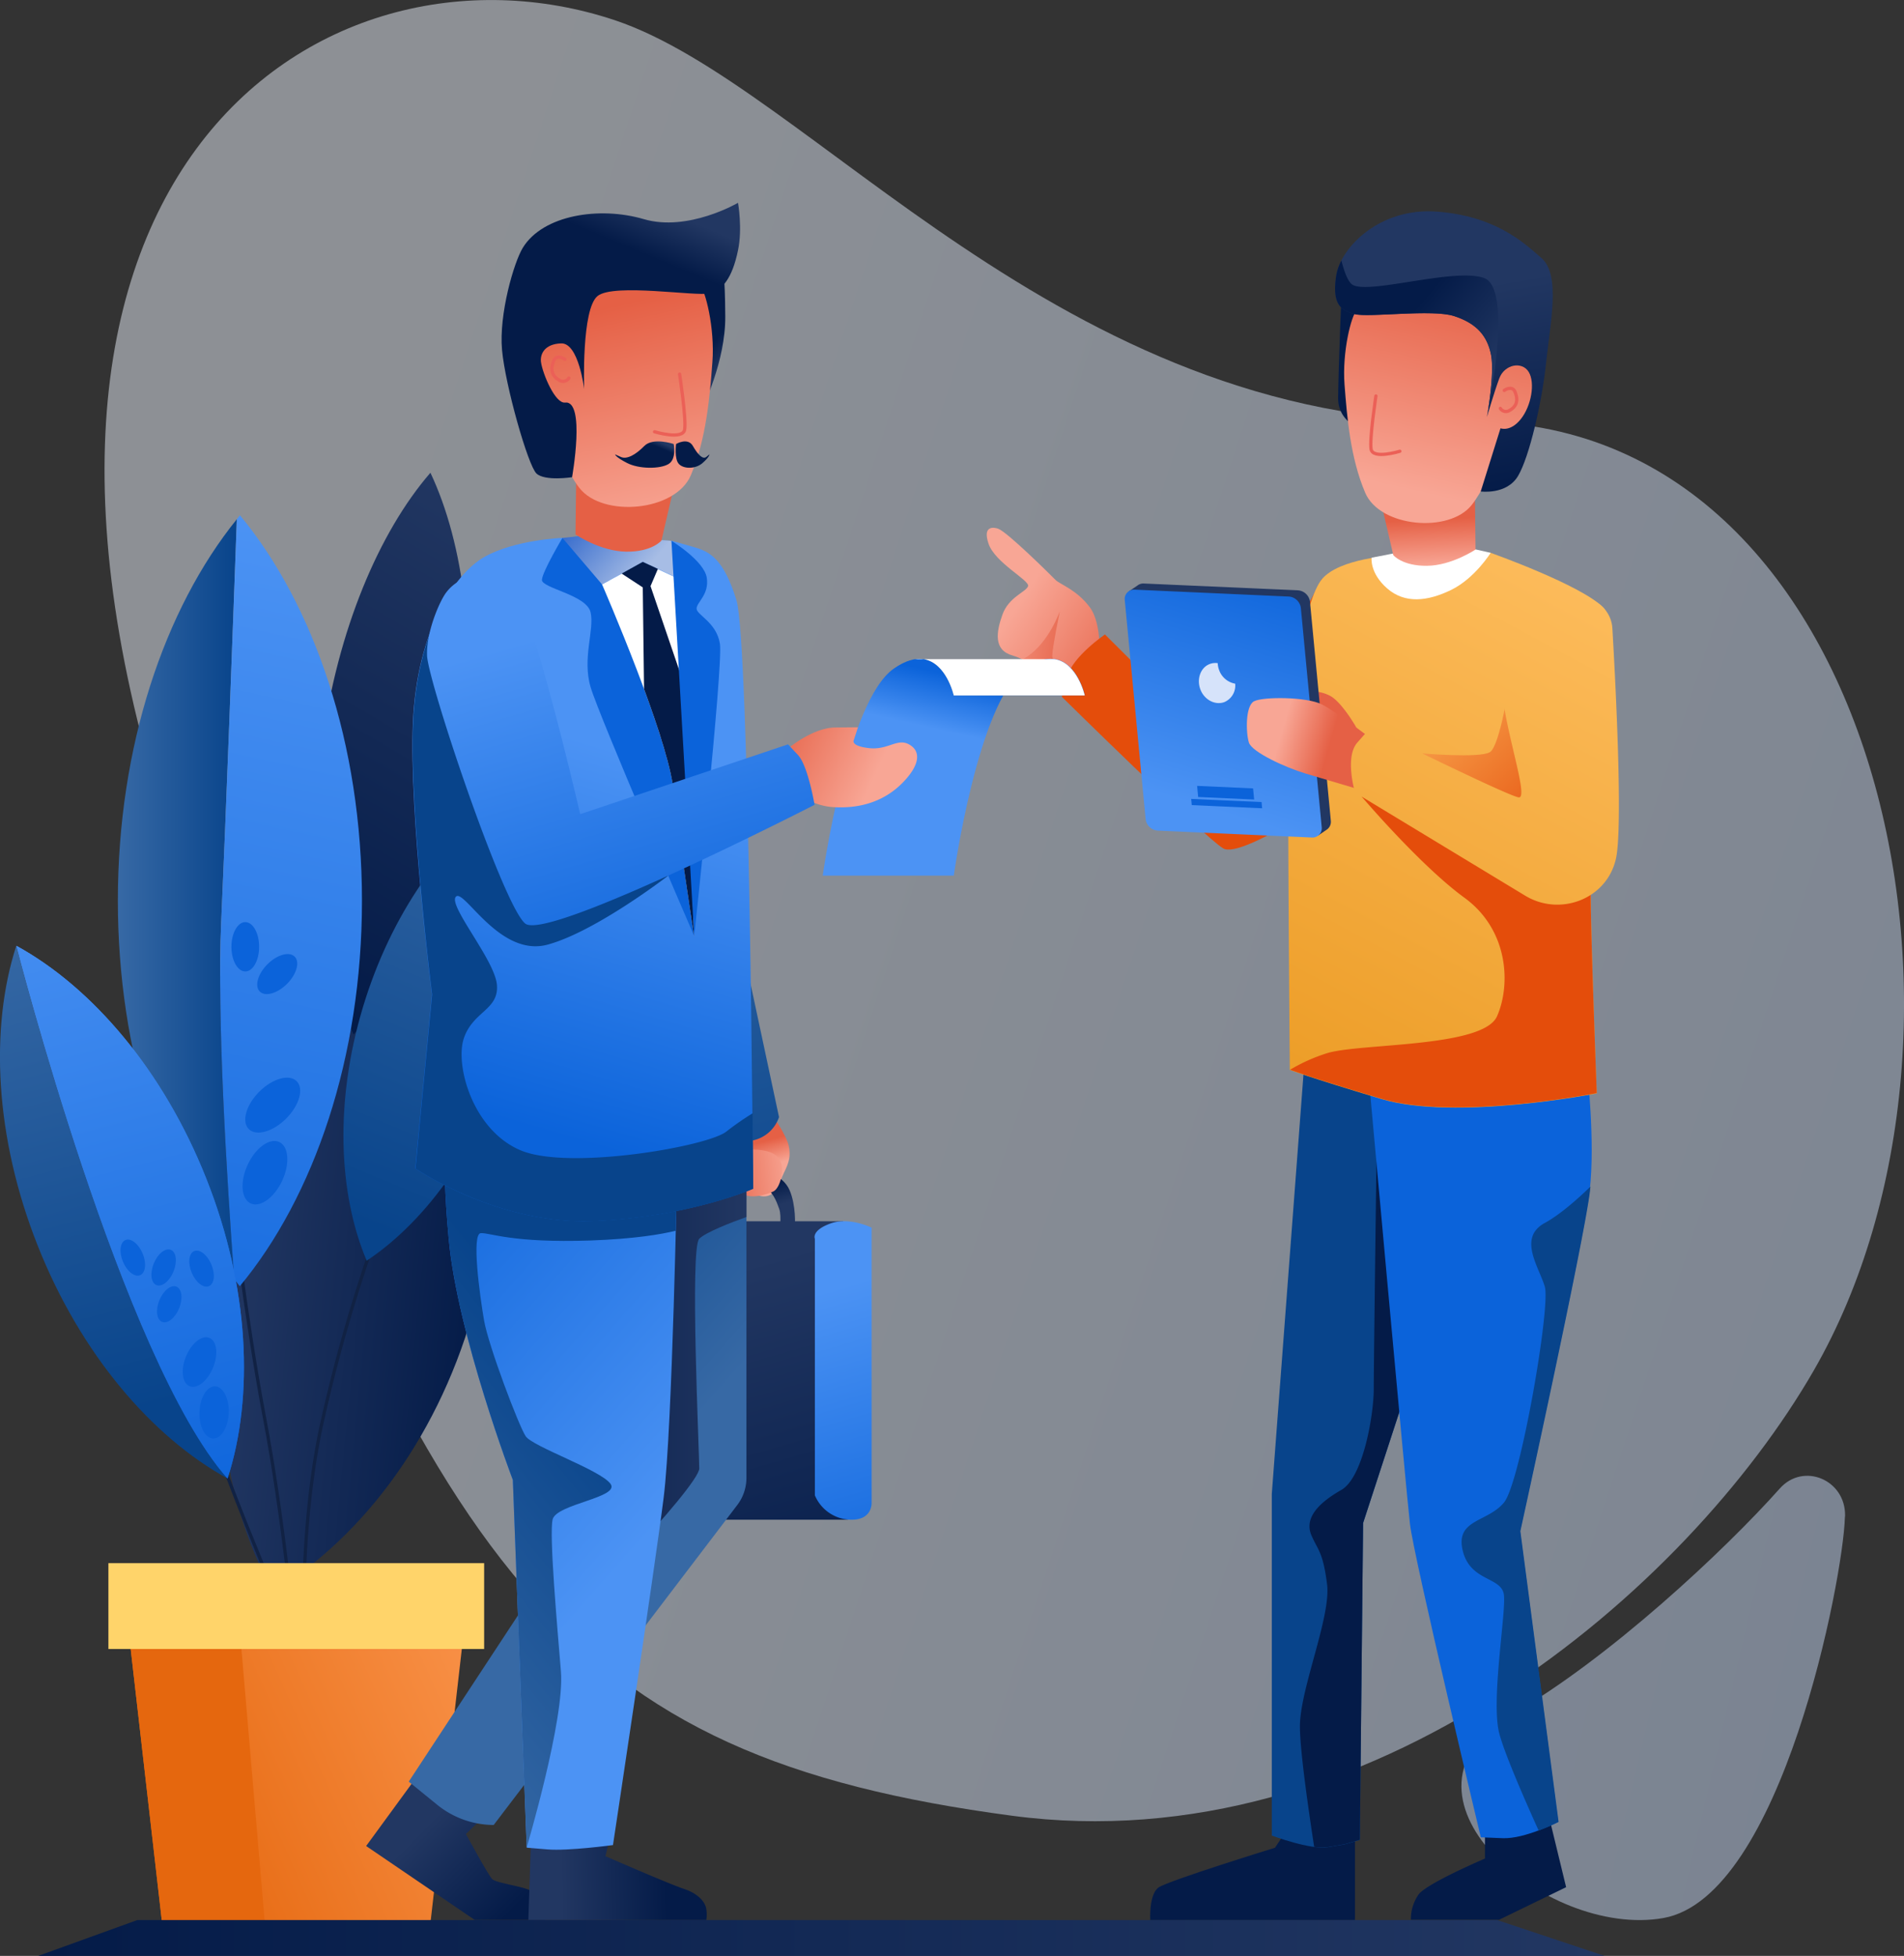 <svg xmlns="http://www.w3.org/2000/svg" xmlns:xlink="http://www.w3.org/1999/xlink" viewBox="0 0 584.14 600"><rect x="0" y="0" width="584.14" height="600" fill="#333333" stroke="none"/><defs><style>.cls-1,.cls-2{opacity:0.49;}.cls-1{fill:url(#linear-gradient);}.cls-2{fill:url(#linear-gradient-2);}.cls-3{fill:url(#linear-gradient-3);}.cls-4,.cls-56{fill:none;stroke-linecap:round;stroke-linejoin:round;}.cls-4{stroke:#124;}.cls-5{fill:url(#linear-gradient-4);}.cls-6{fill:url(#linear-gradient-5);}.cls-7{fill:url(#linear-gradient-6);}.cls-8{fill:url(#linear-gradient-7);}.cls-9{fill:url(#linear-gradient-8);}.cls-10{fill:url(#linear-gradient-9);}.cls-11{fill:#ffd46a;}.cls-12{fill:url(#linear-gradient-10);}.cls-13{fill:url(#linear-gradient-11);}.cls-14{fill:url(#linear-gradient-12);}.cls-15{fill:url(#linear-gradient-13);}.cls-16{fill:url(#linear-gradient-14);}.cls-17{fill:url(#linear-gradient-15);}.cls-18{fill:url(#linear-gradient-16);}.cls-19{fill:url(#linear-gradient-17);}.cls-20{fill:url(#linear-gradient-18);}.cls-21{fill:url(#linear-gradient-19);}.cls-22{fill:url(#linear-gradient-20);}.cls-23{fill:url(#linear-gradient-21);}.cls-24{fill:url(#linear-gradient-22);}.cls-25{fill:url(#linear-gradient-23);}.cls-26{fill:url(#linear-gradient-24);}.cls-27{fill:url(#linear-gradient-25);}.cls-28{fill:url(#linear-gradient-26);}.cls-29{fill:url(#linear-gradient-27);}.cls-30{fill:url(#linear-gradient-28);}.cls-31{fill:url(#linear-gradient-29);}.cls-32{fill:url(#linear-gradient-30);}.cls-33{fill:url(#linear-gradient-31);}.cls-34{fill:url(#linear-gradient-32);}.cls-35{fill:url(#linear-gradient-33);}.cls-36{fill:url(#linear-gradient-34);}.cls-37{fill:url(#linear-gradient-35);}.cls-38{fill:url(#linear-gradient-36);}.cls-39{fill:url(#linear-gradient-37);}.cls-40{fill:#fff;}.cls-41{fill:url(#linear-gradient-38);}.cls-42{fill:url(#linear-gradient-39);}.cls-43{fill:url(#linear-gradient-40);}.cls-44{fill:url(#linear-gradient-41);}.cls-45{fill:url(#linear-gradient-42);}.cls-46{fill:url(#linear-gradient-43);}.cls-47{fill:url(#linear-gradient-44);}.cls-48{fill:url(#linear-gradient-45);}.cls-49{fill:url(#linear-gradient-46);}.cls-50{fill:url(#linear-gradient-47);}.cls-51{fill:url(#linear-gradient-48);}.cls-52{fill:url(#linear-gradient-49);}.cls-53{fill:url(#linear-gradient-50);}.cls-54{fill:url(#linear-gradient-51);}.cls-55{fill:url(#linear-gradient-52);}.cls-56{stroke:#eb6057;}.cls-57{fill:url(#linear-gradient-53);}.cls-58{fill:url(#linear-gradient-54);}.cls-59{fill:#223762;}.cls-60{fill:url(#linear-gradient-55);}.cls-61{fill:#d6e3fa;}.cls-62{fill:url(#linear-gradient-56);}.cls-63{fill:url(#linear-gradient-57);}.cls-64{fill:url(#linear-gradient-58);}.cls-65{fill:url(#linear-gradient-59);}.cls-66{fill:url(#linear-gradient-60);}.cls-67{fill:url(#linear-gradient-61);}.cls-68{fill:url(#linear-gradient-62);}.cls-69{fill:url(#linear-gradient-63);}.cls-70{fill:url(#linear-gradient-64);}.cls-71{fill:url(#linear-gradient-65);}.cls-72{fill:url(#linear-gradient-66);}.cls-73{fill:url(#linear-gradient-67);}.cls-74{fill:url(#linear-gradient-68);}.cls-75{fill:url(#linear-gradient-69);}.cls-76{fill:url(#linear-gradient-70);}.cls-77{fill:url(#linear-gradient-71);}.cls-78{fill:url(#linear-gradient-72);}.cls-79{fill:url(#linear-gradient-73);}</style><linearGradient id="linear-gradient" x1="-4352.74" y1="49.26" x2="-5195.48" y2="294.04" gradientTransform="matrix(-0.81, -0.13, -0.11, 1.09, -3409.61, -430.69)" gradientUnits="userSpaceOnUse"><stop offset="0" stop-color="#eaf1fc"/><stop offset="1" stop-color="#c0d4f4"/></linearGradient><linearGradient id="linear-gradient-2" x1="-4319.58" y1="311.11" x2="-5199.09" y2="566.57" gradientTransform="matrix(-0.81, 0, 0, 1, -3548.89, 0)" xlink:href="#linear-gradient"/><linearGradient id="linear-gradient-3" x1="-403.74" y1="-10.28" x2="-336.08" y2="-10.28" gradientTransform="matrix(1.15, 0.16, -0.1, 1, 534.01, 459.2)" gradientUnits="userSpaceOnUse"><stop offset="0" stop-color="#223762"/><stop offset="1" stop-color="#041b48"/></linearGradient><linearGradient id="linear-gradient-4" x1="116.94" y1="416.55" x2="60.38" y2="532.84" gradientTransform="matrix(1, -0.04, -0.04, 1.27, 50.92, -372.56)" xlink:href="#linear-gradient-3"/><linearGradient id="linear-gradient-5" x1="36.16" y1="275.82" x2="72.66" y2="275.82" gradientUnits="userSpaceOnUse"><stop offset="0" stop-color="#3769a5"/><stop offset="1" stop-color="#08448b"/></linearGradient><linearGradient id="linear-gradient-6" x1="106.68" y1="162.95" x2="40.07" y2="465.3" gradientUnits="userSpaceOnUse"><stop offset="0" stop-color="#4c93f4"/><stop offset="1" stop-color="#0b63da"/></linearGradient><linearGradient id="linear-gradient-7" x1="246.51" y1="644.15" x2="169.87" y2="776.3" gradientTransform="translate(-162.67 -372.2) rotate(-7.69)" xlink:href="#linear-gradient-5"/><linearGradient id="linear-gradient-8" x1="184.74" y1="491.4" x2="40.96" y2="555.54" gradientUnits="userSpaceOnUse"><stop offset="0" stop-color="#ff9f5b"/><stop offset="1" stop-color="#e5670e"/></linearGradient><linearGradient id="linear-gradient-9" x1="174.28" y1="536" x2="151.03" y2="536" xlink:href="#linear-gradient-8"/><linearGradient id="linear-gradient-10" x1="92.38" y1="245.08" x2="86.39" y2="260.94" xlink:href="#linear-gradient-6"/><linearGradient id="linear-gradient-11" x1="-566.54" y1="-1913.68" x2="-572.53" y2="-1897.82" gradientTransform="translate(-1779.19 884.03) rotate(90)" xlink:href="#linear-gradient-6"/><linearGradient id="linear-gradient-12" x1="-532.8" y1="-1900.93" x2="-538.79" y2="-1885.07" gradientTransform="translate(-1751.17 896.78) rotate(90)" xlink:href="#linear-gradient-6"/><linearGradient id="linear-gradient-13" x1="-16.1" y1="-994.82" x2="-22.1" y2="-978.96" gradientTransform="translate(-837.92 404.42) rotate(90)" xlink:href="#linear-gradient-6"/><linearGradient id="linear-gradient-14" x1="4.45" y1="281.71" x2="43.83" y2="432.36" xlink:href="#linear-gradient-5"/><linearGradient id="linear-gradient-15" x1="22.09" y1="277.1" x2="61.47" y2="427.75" xlink:href="#linear-gradient-6"/><linearGradient id="linear-gradient-16" x1="16.55" y1="255.91" x2="72.99" y2="471.85" xlink:href="#linear-gradient-6"/><linearGradient id="linear-gradient-17" x1="-294.78" y1="1455.51" x2="-299.4" y2="1467.74" gradientTransform="translate(348.74 -1104.71)" xlink:href="#linear-gradient-6"/><linearGradient id="linear-gradient-18" x1="-276.63" y1="1466.78" x2="-281.25" y2="1479.01" gradientTransform="translate(351.68 -1112.59)" xlink:href="#linear-gradient-6"/><linearGradient id="linear-gradient-19" x1="3.82" y1="-782.58" x2="-0.8" y2="-770.35" gradientTransform="translate(-694.24 399.41) rotate(90)" xlink:href="#linear-gradient-6"/><linearGradient id="linear-gradient-20" x1="9.69" y1="-772.79" x2="5.07" y2="-760.55" gradientTransform="translate(-682.72 404.83) rotate(90)" xlink:href="#linear-gradient-6"/><linearGradient id="linear-gradient-21" x1="29.85" y1="-772.75" x2="25.23" y2="-760.52" gradientTransform="translate(-660.56 407.25) rotate(90)" xlink:href="#linear-gradient-6"/><linearGradient id="linear-gradient-22" x1="128.64" y1="258.35" x2="124.02" y2="270.58" gradientTransform="translate(382.37 326.7) rotate(90)" xlink:href="#linear-gradient-6"/><linearGradient id="linear-gradient-23" x1="233.53" y1="358.34" x2="231.43" y2="350.9" gradientUnits="userSpaceOnUse"><stop offset="0" stop-color="#f8a695"/><stop offset="1" stop-color="#e56045"/></linearGradient><linearGradient id="linear-gradient-24" x1="216.27" y1="391.45" x2="249.06" y2="504.17" gradientTransform="matrix(1, 0, 0, 1, 0, 0)" xlink:href="#linear-gradient-3"/><linearGradient id="linear-gradient-25" x1="252.47" y1="396.2" x2="279.81" y2="490.16" xlink:href="#linear-gradient-6"/><linearGradient id="linear-gradient-26" x1="233.56" y1="371.17" x2="231.52" y2="363.93" gradientTransform="matrix(1, 0, 0, 1, 0, 0)" xlink:href="#linear-gradient-3"/><linearGradient id="linear-gradient-27" x1="242.9" y1="358.31" x2="219.61" y2="361.18" xlink:href="#linear-gradient-23"/><linearGradient id="linear-gradient-28" x1="207.85" y1="222.87" x2="257.96" y2="395.09" xlink:href="#linear-gradient-5"/><linearGradient id="linear-gradient-29" x1="-3272.93" y1="560.56" x2="-3299.46" y2="586.69" gradientTransform="matrix(-1, 0, 0, 1, -3142.81, 0)" xlink:href="#linear-gradient-3"/><linearGradient id="linear-gradient-30" x1="-3331.64" y1="463.45" x2="-3263.22" y2="402.92" gradientTransform="matrix(-1, 0, 0, 1, -3142.81, 0)" xlink:href="#linear-gradient-5"/><linearGradient id="linear-gradient-31" x1="-3371.82" y1="423.76" x2="-3304.79" y2="423.76" gradientTransform="matrix(-1, 0, 0, 1, -3142.81, 0)" xlink:href="#linear-gradient-3"/><linearGradient id="linear-gradient-32" x1="-3314.79" y1="576.79" x2="-3347.31" y2="576.19" gradientTransform="matrix(-1, 0, 0, 1, -3142.81, 0)" xlink:href="#linear-gradient-3"/><linearGradient id="linear-gradient-33" x1="-3339.67" y1="473.54" x2="-3235.53" y2="381.4" gradientTransform="matrix(-1, 0, 0, 1, -3142.81, 0)" xlink:href="#linear-gradient-6"/><linearGradient id="linear-gradient-34" x1="-3237.86" y1="502.3" x2="-3327.29" y2="429.22" gradientTransform="matrix(-1, 0, 0, 1, -3142.81, 0)" xlink:href="#linear-gradient-5"/><linearGradient id="linear-gradient-35" x1="-3338.08" y1="231.78" x2="-3304.87" y2="345.91" gradientTransform="matrix(-1, 0, 0, 1, -3142.81, 0)" xlink:href="#linear-gradient-6"/><linearGradient id="linear-gradient-36" x1="-3272.02" y1="231.46" x2="-3300.55" y2="229.06" gradientTransform="matrix(-1, 0, 0, 1, -3142.81, 0)" xlink:href="#linear-gradient-6"/><linearGradient id="linear-gradient-37" x1="-3340.75" y1="174.89" x2="-3319.82" y2="156.37" gradientTransform="matrix(-1, 0, 0, 1, -3142.81, 0)" gradientUnits="userSpaceOnUse"><stop offset="0" stop-color="#a7bde5"/><stop offset="1" stop-color="#2f66cb"/></linearGradient><linearGradient id="linear-gradient-38" x1="997.93" y1="1314.48" x2="616.34" y2="855.16" gradientTransform="matrix(1, 0, 0, 1, 0, 0)" xlink:href="#linear-gradient-3"/><linearGradient id="linear-gradient-39" x1="848.05" y1="1047.2" x2="603.94" y2="753.36" gradientTransform="matrix(1, 0, 0, 1, 0, 0)" xlink:href="#linear-gradient-3"/><linearGradient id="linear-gradient-40" x1="2985.9" y1="3530.63" x2="1376.44" y2="1593.32" xlink:href="#linear-gradient-5"/><linearGradient id="linear-gradient-41" x1="2648.58" y1="3118.52" x2="1257.61" y2="1444.2" gradientTransform="matrix(1, 0, 0, 1, 0, 0)" xlink:href="#linear-gradient-3"/><linearGradient id="linear-gradient-42" x1="3215.85" y1="3826.4" x2="1467.78" y2="1722.23" gradientTransform="matrix(1.01, -0.02, 0.02, 1.01, 17.59, -30.87)" xlink:href="#linear-gradient-6"/><linearGradient id="linear-gradient-43" x1="2381.46" y1="2751.55" x2="1190.55" y2="1318.06" xlink:href="#linear-gradient-5"/><linearGradient id="linear-gradient-44" x1="324.58" y1="44.19" x2="362.03" y2="64.69" gradientTransform="translate(-7.21 114.7) rotate(4.58)" xlink:href="#linear-gradient-23"/><linearGradient id="linear-gradient-45" x1="309.28" y1="119.05" x2="338.27" y2="122.69" gradientTransform="translate(-2.68 62.56) rotate(2.56)" xlink:href="#linear-gradient-23"/><linearGradient id="linear-gradient-46" x1="318.09" y1="130.91" x2="327.72" y2="131.83" gradientTransform="translate(-2.68 62.56) rotate(2.56)" gradientUnits="userSpaceOnUse"><stop offset="0" stop-color="#ffc063"/><stop offset="0.95" stop-color="#e44d0b"/></linearGradient><linearGradient id="linear-gradient-47" x1="507.99" y1="70.44" x2="383.38" y2="330.2" gradientTransform="translate(-2.68 62.56) rotate(2.56)" gradientUnits="userSpaceOnUse"><stop offset="0" stop-color="#ffc063"/><stop offset="1" stop-color="#e58f0f"/></linearGradient><linearGradient id="linear-gradient-48" x1="343.57" y1="187.16" x2="387.32" y2="194.95" xlink:href="#linear-gradient-46"/><linearGradient id="linear-gradient-49" x1="433.58" y1="290.03" x2="433.58" y2="275.71" gradientTransform="matrix(1, -0.05, 0.05, 1, -7.4, -94.8)" xlink:href="#linear-gradient-23"/><linearGradient id="linear-gradient-50" x1="430.44" y1="310.66" x2="427.88" y2="316.79" gradientTransform="translate(-25.41 -183.97) rotate(-4.37)" xlink:href="#linear-gradient-3"/><linearGradient id="linear-gradient-51" x1="428.62" y1="267.12" x2="446.37" y2="203.78" gradientTransform="matrix(1, -0.05, 0.05, 1, -7.4, -94.8)" xlink:href="#linear-gradient-23"/><linearGradient id="linear-gradient-52" x1="446.35" y1="308.15" x2="452.61" y2="371.33" gradientTransform="translate(-25.41 -183.97) rotate(-4.37)" xlink:href="#linear-gradient-3"/><linearGradient id="linear-gradient-53" x1="452.15" y1="154.34" x2="428.99" y2="133.91" gradientTransform="translate(4.23 -31.42) rotate(-1.38)" xlink:href="#linear-gradient-3"/><linearGradient id="linear-gradient-54" x1="345.84" y1="460.57" x2="349" y2="459.92" gradientTransform="translate(-11.81 -187.1) rotate(-7.76)" xlink:href="#linear-gradient-23"/><linearGradient id="linear-gradient-55" x1="314.92" y1="171.63" x2="337.79" y2="90.02" gradientTransform="matrix(1, 0.04, 0.24, 1.01, 18.75, 63.52)" xlink:href="#linear-gradient-6"/><linearGradient id="linear-gradient-56" x1="355.9" y1="156.93" x2="354.66" y2="159.48" gradientTransform="matrix(1, 0.04, 0.1, 1.01, 8.03, 63.04)" xlink:href="#linear-gradient-6"/><linearGradient id="linear-gradient-57" x1="357.21" y1="157.58" x2="355.97" y2="160.12" gradientTransform="matrix(1, 0.04, 0.1, 1.01, 8.03, 63.04)" xlink:href="#linear-gradient-6"/><linearGradient id="linear-gradient-58" x1="402.86" y1="143.57" x2="417.8" y2="147.05" gradientTransform="translate(-2.68 62.56) rotate(2.56)" xlink:href="#linear-gradient-23"/><linearGradient id="linear-gradient-59" x1="438.22" y1="116.17" x2="497.47" y2="172.52" xlink:href="#linear-gradient-46"/><linearGradient id="linear-gradient-60" x1="510.36" y1="71.57" x2="385.74" y2="331.34" xlink:href="#linear-gradient-47"/><linearGradient id="linear-gradient-61" x1="224.62" y1="108.87" x2="219.13" y2="104.98" gradientTransform="matrix(1, 0, 0, 1, 0, 0)" xlink:href="#linear-gradient-3"/><linearGradient id="linear-gradient-62" x1="-3302.29" y1="115.08" x2="-3302.29" y2="100.11" gradientTransform="matrix(-1, -0.05, -0.05, 1, -3102.7, -94.8)" xlink:href="#linear-gradient-23"/><linearGradient id="linear-gradient-63" x1="-3307.48" y1="91.13" x2="-3288.93" y2="24.94" gradientTransform="matrix(-1, -0.05, -0.05, 1, -3102.7, -94.8)" xlink:href="#linear-gradient-23"/><linearGradient id="linear-gradient-64" x1="199.45" y1="62.59" x2="193.72" y2="76.34" gradientTransform="matrix(1, 0, 0, 1, 0, 0)" xlink:href="#linear-gradient-3"/><linearGradient id="linear-gradient-65" x1="199.81" y1="134.59" x2="199.19" y2="136.09" gradientTransform="matrix(1, 0, 0, 1, 0, 0)" xlink:href="#linear-gradient-3"/><linearGradient id="linear-gradient-66" x1="-4558.14" y1="134.59" x2="-4558.76" y2="136.09" gradientTransform="matrix(-0.57, 0, 0, 1, -2390.22, 0)" xlink:href="#linear-gradient-3"/><linearGradient id="linear-gradient-67" x1="252.39" y1="233.76" x2="228.39" y2="231.74" gradientTransform="matrix(1, 0, 0, 1, 0, 0)" xlink:href="#linear-gradient-3"/><linearGradient id="linear-gradient-68" x1="238.95" y1="229.04" x2="225.14" y2="227.88" xlink:href="#linear-gradient-6"/><linearGradient id="linear-gradient-69" x1="78.77" y1="349.44" x2="101.16" y2="333.66" xlink:href="#linear-gradient-5"/><linearGradient id="linear-gradient-70" x1="-4070.09" y1="225.6" x2="-4073.9" y2="208.78" gradientTransform="matrix(-1, 0, 0, 1, -3774.43, 0)" xlink:href="#linear-gradient-6"/><linearGradient id="linear-gradient-71" x1="-4042.49" y1="239.06" x2="-4009.79" y2="223.9" gradientTransform="matrix(-1, 0, 0, 1, -3774.43, 0)" xlink:href="#linear-gradient-23"/><linearGradient id="linear-gradient-72" x1="180.75" y1="190.84" x2="213.96" y2="304.98" xlink:href="#linear-gradient-6"/><linearGradient id="linear-gradient-73" x1="-6484.8" y1="594.5" x2="-6004.2" y2="594.5" gradientTransform="matrix(-1, 0, 0, 1, -5992.49, 0)" xlink:href="#linear-gradient-3"/></defs><title>Asset 4</title><g id="Layer_2" data-name="Layer 2"><g id="Layer_1-2" data-name="Layer 1"><g id="_4" data-name="4"><path class="cls-1" d="M451,129.37C325.16,130.17,248.48,26.2,188.63,6.2c-89.91-30-208.51,47.7-132,262.73S172.72,538.67,310.47,557c110.23,14.68,207.3-69.46,246-136.61C616.94,315.36,576.79,128.58,451,129.37Z"/><path class="cls-2" d="M566.06,465c.19-11.07-12.77-16.49-20-8.41-17,19.1-52.55,52.3-82.25,69.35-41.67,23.92,10.18,68.9,46.52,62.44S565.52,484,566,465.54Q566.05,465.26,566.06,465Z"/><path class="cls-3" d="M73.47,380.35c-10.54,39.95-5.72,79.23,10.3,107.91,28.08-17.05,51.64-48.85,62.18-88.79s5.72-79.23-10.3-107.91C107.57,308.61,84,340.4,73.47,380.35Z"/><path class="cls-4" d="M115.4,378.75A483,483,0,0,0,99,435.48c-7.61,33.48-5.7,73.3-5.7,73.3"/><path class="cls-4" d="M71,367.25s4.57,38.41,10.21,68S90.68,504,90.68,504"/><path class="cls-4" d="M61.84,431.73S71,456.75,77.7,473s13,32.89,13,32.89"/><path class="cls-5" d="M98.8,228.26c-4.78,35-.63,67.29,9.69,89.11,15.81-18.25,28.47-48.24,33.25-83.24s.63-67.29-9.69-89.11C116.25,163.27,103.59,193.26,98.8,228.26Z"/><path class="cls-6" d="M67.86,282.87c1.44-32,3.58-89.89,4.8-123.6-22.24,27.53-36.5,69.7-36.5,117,0,46.8,13.94,88.53,35.73,116.07C69.48,360.05,66.55,312,67.86,282.87Z"/><path class="cls-7" d="M111.05,276.31c0-48-14.66-90.76-37.44-118.25-.32.39-.63.81-.95,1.21-1.22,33.71-3.36,91.56-4.8,123.6-1.31,29.17,1.62,77.19,4,109.51.57.72,1.13,1.48,1.71,2.18C96.39,367.07,111.05,324.34,111.05,276.31Z"/><path class="cls-8" d="M111.3,309.11c-8.63,28.8-7.52,57,1.2,77.63,18.6-12.39,35.07-35.37,43.7-64.17s7.52-57-1.2-77.63C136.4,257.33,119.93,280.32,111.3,309.11Z"/><polygon class="cls-9" points="132.11 589.42 49.67 589.42 37.43 482.58 144.35 482.58 132.11 589.42"/><polygon class="cls-10" points="37.43 482.58 49.67 589.42 81.21 589.42 72.08 482.58 37.43 482.58"/><rect class="cls-11" x="33.26" y="479.52" width="115.27" height="26.33"/><ellipse class="cls-12" cx="75.25" cy="290.44" rx="4.25" ry="7.57"/><ellipse class="cls-13" cx="85.05" cy="298.81" rx="7.57" ry="4.25" transform="translate(-186.38 147.66) rotate(-45)"/><ellipse class="cls-14" cx="83.67" cy="339.01" rx="10.39" ry="5.83" transform="translate(-215.21 158.46) rotate(-45)"/><ellipse class="cls-15" cx="81.28" cy="359.75" rx="10.39" ry="5.83" transform="translate(-279.15 281.56) rotate(-65.03)"/><path class="cls-16" d="M11.56,382.1c13.15,33.19,35,58.7,58.26,71.45C37.59,417.14,5,290.13,5,290.13-3.17,315.37-1.6,348.91,11.56,382.1Z"/><path class="cls-17" d="M63.3,361.59c-13.15-33.19-35-58.7-58.26-71.45,0,0,32.54,127,64.77,163.42C78,428.31,76.46,394.77,63.3,361.59Z"/><path class="cls-18" d="M63.3,361.59c-13.15-33.19-35-58.7-58.26-71.45,0,0,32.54,127,64.77,163.42C78,428.31,76.46,394.77,63.3,361.59Z"/><ellipse class="cls-19" cx="40.74" cy="385.79" rx="3.27" ry="5.84" transform="translate(-145.9 45.7) rotate(-22.73)"/><ellipse class="cls-20" cx="61.84" cy="389.17" rx="3.27" ry="5.84" transform="translate(-145.57 54.12) rotate(-22.73)"/><ellipse class="cls-21" cx="50.21" cy="388.82" rx="5.84" ry="3.27" transform="translate(-328.64 287.93) rotate(-67.73)"/><ellipse class="cls-22" cx="51.93" cy="400.11" rx="5.84" ry="3.27" transform="translate(-338.02 296.53) rotate(-67.73)"/><ellipse class="cls-23" cx="61.21" cy="417.83" rx="8.01" ry="4.49" transform="translate(-348.65 316.13) rotate(-67.73)"/><ellipse class="cls-24" cx="65.69" cy="433.3" rx="8.01" ry="4.49" transform="translate(-369.85 481.99) rotate(-87.76)"/><path class="cls-25" d="M237.14,342.32s4.2,6.11,4.84,9.16.13,5.09-1.4,8.14-2.29,7.51-6.36,7.38-10.05-5.09-10.05-5.09l6-14.41Z"/><polygon class="cls-26" points="258.66 374.65 190.72 374.65 190.72 466.19 260.19 466.19 258.66 374.65"/><path class="cls-27" d="M267.41,376.61v84.27s.43,5.89-7.22,5.27A12.2,12.2,0,0,1,250,458.71V380s-1.19-2.48,4.7-4.65S267.41,376.61,267.41,376.61Z"/><path class="cls-28" d="M243.88,375.92s.39-6.13-1.64-10.82-8-6.49-12.48-6l-8.81,1v3.69s9.83-1.27,13,.13,4.2,4.45,5.09,6.87,0,7.63,0,7.63Z"/><path class="cls-29" d="M227.47,353s1.15-.57,5-.29,6.24,1.48,7.16,4-.29,7.65-2.29,8.74-8.21,2.82-10.4,0-3.53-10.07-2.1-10.93S227.47,353,227.47,353Z"/><path class="cls-30" d="M224.86,180.88l-2.35,84.58L239,342.68a10.83,10.83,0,0,1-8.09,7.17l-6.67,1.64-28.79-70.6Z"/><path class="cls-31" d="M149.43,556.32l-6.48,6.28s6.78,12.57,8.08,13.86,10.57,2.29,12.37,3.89,3.89,8.61,3.89,8.61H145.64l-33.31-22.67,17.35-23.74Z"/><path class="cls-32" d="M229,359.83v93.54a13.73,13.73,0,0,1-2.81,8.32l-74.73,98.15a27.73,27.73,0,0,1-17.55-6.38l-8.51-6.92,65.71-100-10.8-99.47Z"/><path class="cls-33" d="M167.16,500c-2.42-.91-3.37-5.72-5.17-9.09l29.13-44.34-10.31-94.92,1.21-4.11,47,12.32v13.46C224.33,375,216.54,378,214.53,380c-2.93,2.93,0,65.16,0,70.48S171.39,501.56,167.16,500Z"/><path class="cls-34" d="M186.86,564.76l-1.11,4.65s19.47,8.51,24,10,6.66,4.12,6.94,6.25a10.29,10.29,0,0,1,0,3.32h-54.6l.83-25Z"/><path class="cls-35" d="M207.75,358.76S206.28,438,203.62,459.3,188.06,566,188.06,566s-13.7,1.86-20.08,1.33l-6.38-.53L157.34,454s-17-44.68-19.68-73.94,0-31.38,0-31.38Z"/><path class="cls-36" d="M137.66,380c-2.66-29.26,0-31.38,0-31.38l70.09,10.11s-.14,7.64-.42,18.81c-4.54,1.12-12.73,2.52-26.31,3-23.94.8-30.59-2.39-33.51-2.26s-.33,19.08,1,26.8,10.64,32.32,12.77,35.51,22.84,10.31,26,14.56-16.69,6.18-17.75,11,1.36,32,2.56,46.61-10.52,54-10.52,54L157.34,454S140.32,409.3,137.66,380Z"/><path class="cls-37" d="M172.56,165s-14.54.55-23.89,5.81-20.79,22.89-22,50.94,5.84,83.27,5.84,83.27l-5.11,53.4s25.27,17.31,54.48,16.14,49.15-9.93,49.15-9.93S229.92,197,225.94,184.1s-8.4-14.9-12.87-16.22-7.1-2-7.1-2Z"/><path class="cls-38" d="M172.56,165s-6.1,10.24-6.3,12.84,13.69,4.59,14.93,10-2.63,14,0,22.94S213,287.22,213,287.22L205,216l-13.83-34.31Z"/><polygon class="cls-39" points="205.97 165.91 209.69 178.18 197.21 172.36 184.71 179.28 172.56 165.03 181.19 164.06 205.97 165.91"/><path class="cls-40" d="M184.71,179.28s21.09,48.47,22,64c.25,4.44,6.28,44,6.28,44l-3.26-109-12.49-5.82Z"/><path class="cls-41" d="M415.7,562.72V589H352.89s-.45-7.9,2.56-10,35.7-12.18,35.7-12.18l4.22-6.33Z"/><path class="cls-42" d="M455.58,561.25v8.88s-17.75,7.58-20.35,11a13.29,13.29,0,0,0-2.38,7.79h27.06l20.57-10-5.41-22.3Z"/><path class="cls-43" d="M400.24,325.12,390.18,458.32V563.09s12,4.46,17.21,3.57l5.16-.89,4.64-1.34,1-97.2,43.18-132.33Z"/><path class="cls-44" d="M421.46,426.05c0,8.14-3.31,27.23-9.93,31s-11.58,8.47-9.16,14c2,4.58,3.5,5,4.77,14.93s-8.33,32.15-8.33,43.61c0,7.19,2.51,24.81,4.37,36.94a14.66,14.66,0,0,0,4.21.09l5.16-.89,4.64-1.34,1-97.2,43.18-132.33-15.58-2.49-23.3,8.64S421.46,417.91,421.46,426.05Z"/><path class="cls-45" d="M486.92,328.18s2.54,21.93.8,37-21.38,104.52-21.38,104.52l11.73,89.19s-10.24,5.26-17,5l-6.76-.27S433.79,478,432.57,467.5s-13.08-141.65-13.08-141.65Z"/><path class="cls-46" d="M478.17,558.9l-11.73-89.19s19.64-89.44,21.38-104.52c0-.39.09-.79.13-1.19-4.12,4-9.52,8.72-14,11.15-8.4,4.58-1.78,13.49,0,19.6s-7.5,60.06-12.53,66.17-15,5.09-12.66,14.76,12.1,7.89,12.66,13.74-4,32.32-1.47,42.25c1.54,6,7.59,19.9,12.1,29.88A63.56,63.56,0,0,0,478.17,558.9Z"/><path class="cls-47" d="M337.23,203.22s1.12-11.55-2.88-16.93-9.25-7.09-10.5-8.37-14.73-14.65-17.57-15.71c-1.07-.4-5-1.3-3,4.58s12.65,11.23,12.13,13-5.9,3.29-7.85,8.71-2.78,10.94,3.06,12.57,18,10.94,18,10.94Z"/><path class="cls-48" d="M328.74,207.74s-5.92-4.17-5.92-6.52,2.33-13.71,2.33-13.71-3.32,9.49-10,13.9c-.53.35-1,.65-1.53.93,6,2.92,14.17,9.15,14.84,9.66l.19-2.47Z"/><path class="cls-49" d="M405.6,177.55,376.52,232,339,194.63s-9.93,6.76-11.59,12.94l-1.65,6.18s43.41,42.78,49.47,46.48,40.67-20.73,40.67-20.73Z"/><path class="cls-50" d="M457.34,169.59s27.88,9.89,34.6,16.83-4,74.72-3.94,88,1.86,61,1.86,61-43.45,8.52-66.09,1.7c-23-6.91-28.06-8.9-28.06-8.9s-.76-85.33-.39-100.6,4.88-43.59,10.28-50,21.86-7.24,21.86-7.24Z"/><path class="cls-51" d="M417.72,244.33s17.94,21.13,31.56,31.06,14.24,26.78,10,36.37S417.78,320,407.4,323a53.13,53.13,0,0,0-11.61,5.16c.72.27,6.61,2.44,28,8.87,22.65,6.82,66.09-1.7,66.09-1.7s-1.84-47.7-1.86-61c0-4.24,1.08-14.07,2.35-25.7Z"/><path class="cls-40" d="M427.34,169.81l-6.54,1.28s-.63,4.69,4.78,9.42,12.35,4,19.62.46,12.13-11.38,12.13-11.38l-4.65-1.06Z"/><path class="cls-52" d="M423.28,152.3l4.18,18s2.77,3.36,10.37,3.27,14.86-5,14.86-5l-.22-18.44Z"/><path class="cls-53" d="M411.68,87.12s-1.06,25.91-1.15,35,11.15,11.1,11.15,11.1l16-17.54-7.89-26.86Z"/><path class="cls-54" d="M412.5,118c.78,10.18,1.8,22.48,6.33,33.14s25.79,12.5,32.67,3.78,9-22.45,9-22.45,7.32.34,9.08-5.17,1.13-13.66-2.31-15.18-6.61,2.3-6.61,2.3,1-10.57-6.68-17-36.24-3.51-37.8-2.11S411.73,107.82,412.5,118Z"/><path class="cls-55" d="M456.19,127.9s2.41-13.16,1.28-19-4.5-9.73-11.32-11.94-26.21.54-30.58-.62-6.92-3.18-5.61-11.81,13.41-21,31-19.61,26.13,9.1,32,14.28,2.67,19.77,1.39,32-5.13,28.9-8.61,34.79-11.46,4.77-11.46,4.77l6.07-19.38s3,1.23,6.23-2.82,4.45-11.1,2.43-14.45-7.43-2.41-9.05,2S456.19,127.9,456.19,127.9Z"/><path class="cls-56" d="M422.13,121.47s-2,13.07-1.49,16.3,8.83.66,8.83.66"/><path class="cls-57" d="M455.31,85.29c-9.24-3.33-36.68,5.55-40.7,1.81-1.24-1.16-2.26-3.93-3.07-7.2a15.42,15.42,0,0,0-1.6,4.65c-1.3,8.63,1.24,10.66,5.61,11.81s23.75-1.59,30.58.62,10.19,6,11.32,11.94-1.28,19-1.28,19S464.55,88.62,455.31,85.29Z"/><path class="cls-56" d="M461.51,119.76s2.43-1.73,3.31.49.84,4.35-1.95,5.79a2,2,0,0,1-2.57-.77"/><path class="cls-58" d="M416.09,223.12s-3.52-6.26-7-9-10.48-2.27-10.48-2.27l2.84,9.5Z"/><path class="cls-59" d="M408.29,251.77l-6.39-67.14a4,4,0,0,0-3.69-3.54L350.93,179a2.93,2.93,0,0,0-2,.64h0l-2.61,1.77,1.7,2.19,6.26,65.8a4,4,0,0,0,3.69,3.54l45.46,2,1,1.35,2.55-1.74.1-.07.1-.07h0A2.91,2.91,0,0,0,408.29,251.77Z"/><path class="cls-60" d="M402.44,256.92l-47.28-2.12a4,4,0,0,1-3.69-3.54l-6.39-67.14a2.86,2.86,0,0,1,3-3.24L395.41,183a4,4,0,0,1,3.69,3.54l6.39,67.14A2.86,2.86,0,0,1,402.44,256.92Z"/><path class="cls-61" d="M374,205.5a7,7,0,0,1-.41-2.07,4.9,4.9,0,0,0-2.35.23c-2.84,1-4.17,4.5-3,7.74s4.49,5,7.33,4a5.51,5.51,0,0,0,3.38-5.67A6.42,6.42,0,0,1,374,205.5Z"/><polygon class="cls-62" points="384.77 245.26 367.59 244.49 367.27 241.08 384.44 241.85 384.77 245.26"/><polygon class="cls-63" points="387.22 247.95 365.63 246.98 365.45 245.08 387.04 246.04 387.22 247.95"/><path class="cls-64" d="M421,226.87s-10.84-8.47-15.51-10.81-18.07-2.37-20.77-.93-2.49,9.76-1.56,12.68,11.26,7.66,17.43,9.5l18.6,5.52Z"/><path class="cls-65" d="M463.29,208.3s-3.06,20.54-6.2,22.44-20.71.38-20.71.38l25.81,25.74s17.9-.42,18.53-.85,2.35-28.63,2.35-28.63Z"/><path class="cls-66" d="M466.48,190.52s6-8.46,15.32-7.63c1.76.16,3.3.36,4.63.6a10,10,0,0,1,8.24,9.25c1,17.08,3.28,61.35,1.07,70.78q-.13.55-.29,1.09C492.06,276.14,478.34,281,468,274.81l-52.27-31.66s-3.26-10.86.69-15.35l3.95-4.49s41.6,20.6,45.52,21.29-7.13-28.42-4.92-39.1S466.48,190.52,466.48,190.52Z"/><path class="cls-67" d="M221.81,84.28s.6-1.1.7,12.77-7,28-7,28L211.43,85.4Z"/><path class="cls-68" d="M207.3,147l-4.37,18.82s-2.9,3.52-10.84,3.41-15.53-5.27-15.53-5.27l.23-19.28Z"/><path class="cls-69" d="M218.56,111.14c-.81,10.64-1.88,23.49-6.61,34.64s-27,13.06-34.15,3.95-9.45-23.46-9.45-23.46-7.65.35-9.49-5.41-1.18-14.27,2.42-15.87,6-.48,6-.48-.09-8.17,7.92-14.91,37.87-3.66,39.5-2.2S219.37,100.5,218.56,111.14Z"/><path class="cls-56" d="M208.5,114.76s2.08,13.66,1.55,17-9.23.69-9.23.69"/><path class="cls-56" d="M173.31,110.21s-2.54-1.8-3.46.51-.88,4.55,2,6.06a2.1,2.1,0,0,0,2.68-.8"/><path class="cls-70" d="M175.51,146.39s-8.33,1.29-10.92-1.13-9.58-27-10.57-37.92S157.64,80.51,160.4,76c6.18-10.07,23.54-12.77,37.1-8.78s28.92-5,28.92-5,1.41,7.82,0,14.56C224.63,85.4,221.64,89,217.65,90s-29.32-3.19-34.31.8-4.12,28.54-4.12,28.54-1.67-14.18-7.05-14-6.52,3.58-6.19,5.78c.54,3.63,4.35,12.74,7.37,12.37C179.73,122.72,175.51,146.39,175.51,146.39Z"/><path class="cls-71" d="M206.68,136.2s-6.32-2.13-9,.6-5.36,4.19-7.17,3.39l-1.81-.8s.07.8,3.72,2.66,10,1.86,12.63.33S206.68,136.2,206.68,136.2Z"/><path class="cls-72" d="M207.41,136.2s3.61-2.13,5.16.6,3.06,4.19,4.09,3.39l1-.8s0,.8-2.13,2.66-5.69,1.86-7.21.33S207.41,136.2,207.41,136.2Z"/><path class="cls-73" d="M197.2,180.19l.39,31.18h0c4.57,12.4,8.7,25.18,9.08,31.85.25,4.44,6.28,44,6.28,44l-2.84-76.57L199.58,179.8l2.26-5.28-4.64-2.16-6.48,3.59Z"/><path class="cls-74" d="M206,165.91S216,172,216.83,177.2s-3.12,7.55-3.12,9.5,6.12,4.17,7.16,10.8-7.9,89.71-7.9,89.71Z"/><path class="cls-40" d="M129,191.47"/><path class="cls-75" d="M159.9,352.95c-14.89-6.11-20.42-26.34-17.56-34.55s10.69-8.59,10.12-16.22-15.08-24.43-12.6-27.1,13.36,18.7,28.14,14.7,37-21.15,37-21.15l-37.06,5.12-33.11-86.31c-4.26,8.61-7.5,20.14-8.09,34.36-1.17,28,5.84,83.27,5.84,83.27l-5.11,53.4s25.27,17.31,54.48,16.14,49.15-9.93,49.15-9.93-.06-9.07-.21-23.15a86.69,86.69,0,0,0-8,5.55C217.35,351.67,174.79,359.06,159.9,352.95Z"/><path class="cls-76" d="M252.41,268.61s7.47-53.53,21.82-63.52,18.39,8.27,18.39,8.27h40.21s-4-18.27-18.39-8.27-21.82,63.52-21.82,63.52Z"/><path class="cls-40" d="M321,202.2h2.56c7,1.11,9.24,11.15,9.24,11.15H292.62s-2.23-10-9.24-11.15Z"/><path class="cls-40" d="M283.38,202.2h-2.56A8.6,8.6,0,0,1,283.38,202.2Z"/><path class="cls-40" d="M323.58,202.2H321A8.6,8.6,0,0,1,323.58,202.2Z"/><path class="cls-77" d="M241.55,229.79s7.65-6.55,14.67-6.62l7-.07-1.3,4s-1,1.77,4.75,2.4,8.56-3.09,12.13-1.19,3.73,5.87-1.51,11.42-12.53,8.49-21.89,7.85a18.59,18.59,0,0,1-13.88-7.93Z"/><path class="cls-78" d="M156.89,180.64a13.11,13.11,0,0,0-20,1.12c-2.12,2.8-6.15,12.29-5.87,19.35.32,8.08,23.29,76.6,30.11,82.2s88.77-36.42,88.77-36.42-2-12-5.09-15.29l-3.05-3.26L178,249.76S164.4,191,158.55,182.7A20,20,0,0,0,156.89,180.64Z"/><polygon class="cls-79" points="11.71 600 492.31 600 459.32 589 42.13 589 11.71 600"/></g></g></g></svg>